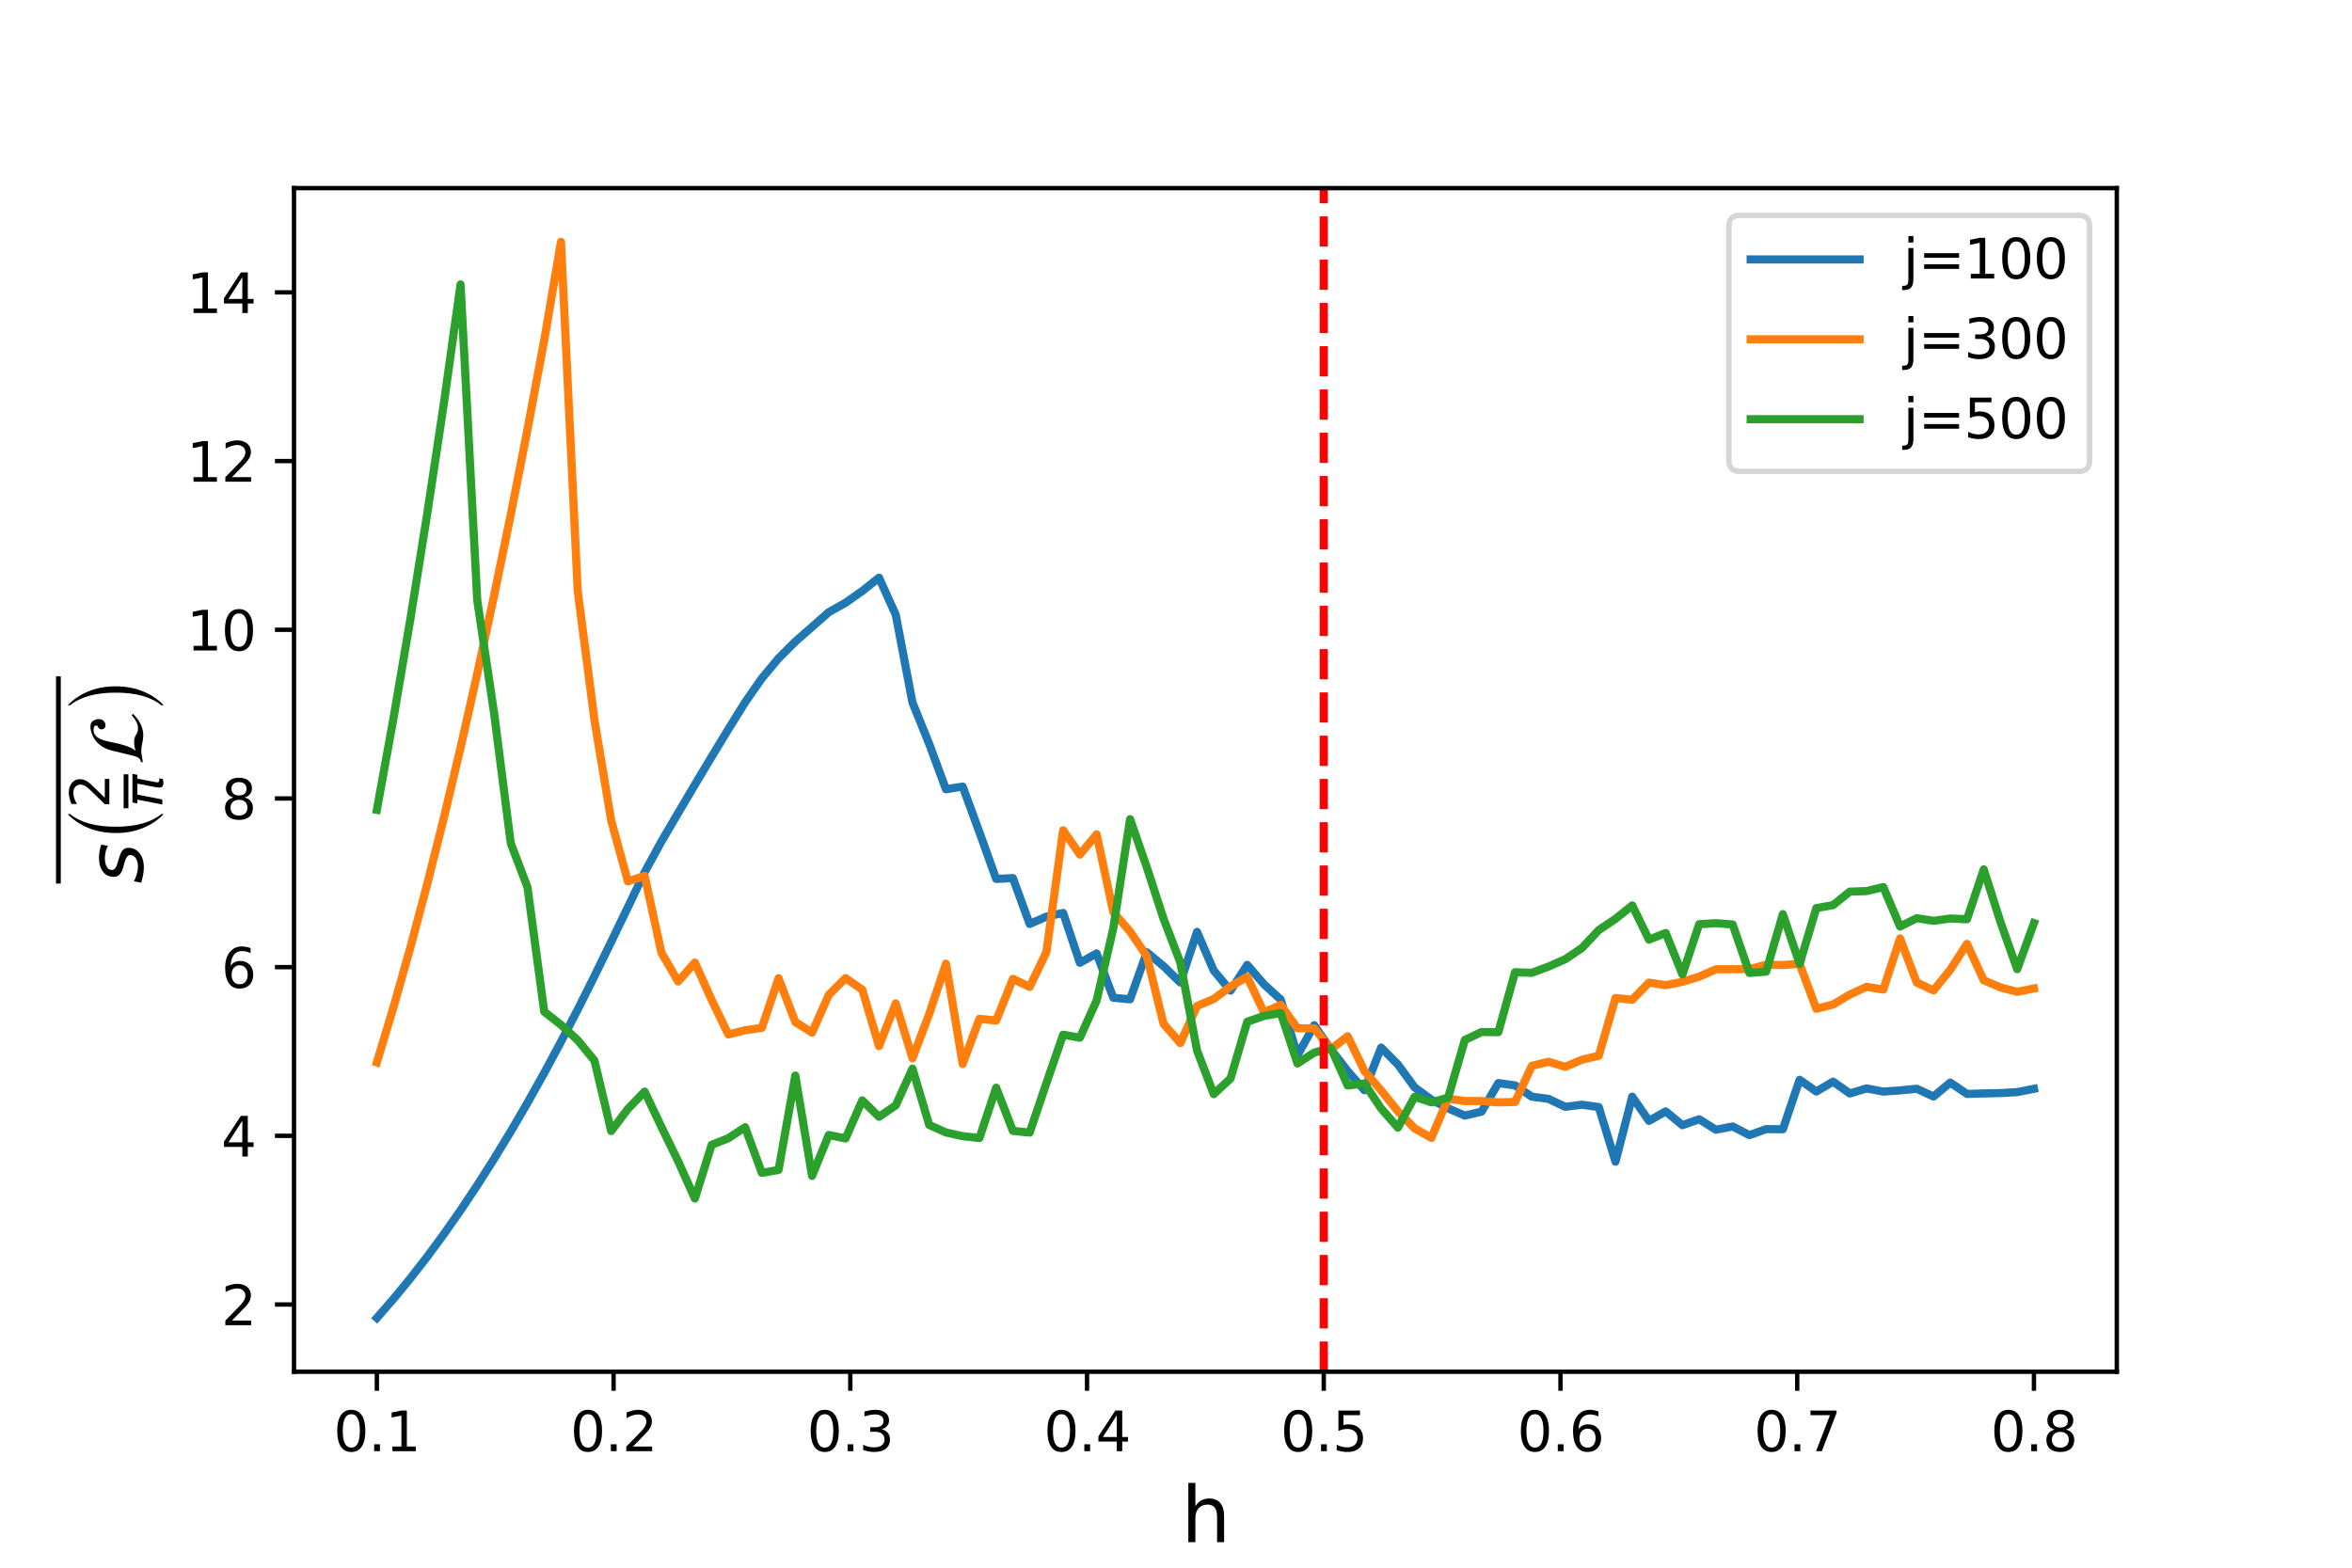 <?xml version="1.0" encoding="utf-8" standalone="no"?>
<!DOCTYPE svg PUBLIC "-//W3C//DTD SVG 1.1//EN"
  "http://www.w3.org/Graphics/SVG/1.1/DTD/svg11.dtd">
<svg height="288pt" version="1.1" viewBox="0 0 432 288" width="432pt" xmlns="http://www.w3.org/2000/svg" xmlns:xlink="http://www.w3.org/1999/xlink">
 <defs>
  <style type="text/css">*{stroke-linecap:butt;stroke-linejoin:round;}</style>
 </defs>
 <g id="figure_1">
  <g id="patch_1">
   <path d="M 0 288 
L 432 288 
L 432 0 
L 0 0 
z
" style="fill:#ffffff;"/>
  </g>
  <g id="axes_1">
   <g id="patch_2">
    <path d="M 54 252 
L 388.8 252 
L 388.8 34.56 
L 54 34.56 
z
" style="fill:#ffffff;"/>
   </g>
   <g id="matplotlib.axis_1">
    <g id="xtick_1">
     <g id="line2d_1">
      <defs>
       <path d="M 0 0 
L 0 3.5 
" id="m239396df2a" style="stroke:#000000;stroke-width:0.8;"/>
      </defs>
      <g>
       <use style="stroke:#000000;stroke-width:0.8;" x="69.218" xlink:href="#m239396df2a" y="252"/>
      </g>
     </g>
     <g id="text_1">
      <!-- 0.1 -->
      <g transform="translate(61.267 266.598)scale(0.1 -0.1)">
       <defs>
        <path d="M 2034 4250 
Q 1547 4250 1301 3770 
Q 1056 3291 1056 2328 
Q 1056 1369 1301 889 
Q 1547 409 2034 409 
Q 2525 409 2770 889 
Q 3016 1369 3016 2328 
Q 3016 3291 2770 3770 
Q 2525 4250 2034 4250 
z
M 2034 4750 
Q 2819 4750 3233 4129 
Q 3647 3509 3647 2328 
Q 3647 1150 3233 529 
Q 2819 -91 2034 -91 
Q 1250 -91 836 529 
Q 422 1150 422 2328 
Q 422 3509 836 4129 
Q 1250 4750 2034 4750 
z
" id="DejaVuSans-30" transform="scale(0.016)"/>
        <path d="M 684 794 
L 1344 794 
L 1344 0 
L 684 0 
L 684 794 
z
" id="DejaVuSans-2e" transform="scale(0.016)"/>
        <path d="M 794 531 
L 1825 531 
L 1825 4091 
L 703 3866 
L 703 4441 
L 1819 4666 
L 2450 4666 
L 2450 531 
L 3481 531 
L 3481 0 
L 794 0 
L 794 531 
z
" id="DejaVuSans-31" transform="scale(0.016)"/>
       </defs>
       <use xlink:href="#DejaVuSans-30"/>
       <use x="63.623" xlink:href="#DejaVuSans-2e"/>
       <use x="95.41" xlink:href="#DejaVuSans-31"/>
      </g>
     </g>
    </g>
    <g id="xtick_2">
     <g id="line2d_2">
      <g>
       <use style="stroke:#000000;stroke-width:0.8;" x="112.699" xlink:href="#m239396df2a" y="252"/>
      </g>
     </g>
     <g id="text_2">
      <!-- 0.2 -->
      <g transform="translate(104.747 266.598)scale(0.1 -0.1)">
       <defs>
        <path d="M 1228 531 
L 3431 531 
L 3431 0 
L 469 0 
L 469 531 
Q 828 903 1448 1529 
Q 2069 2156 2228 2338 
Q 2531 2678 2651 2914 
Q 2772 3150 2772 3378 
Q 2772 3750 2511 3984 
Q 2250 4219 1831 4219 
Q 1534 4219 1204 4116 
Q 875 4013 500 3803 
L 500 4441 
Q 881 4594 1212 4672 
Q 1544 4750 1819 4750 
Q 2544 4750 2975 4387 
Q 3406 4025 3406 3419 
Q 3406 3131 3298 2873 
Q 3191 2616 2906 2266 
Q 2828 2175 2409 1742 
Q 1991 1309 1228 531 
z
" id="DejaVuSans-32" transform="scale(0.016)"/>
       </defs>
       <use xlink:href="#DejaVuSans-30"/>
       <use x="63.623" xlink:href="#DejaVuSans-2e"/>
       <use x="95.41" xlink:href="#DejaVuSans-32"/>
      </g>
     </g>
    </g>
    <g id="xtick_3">
     <g id="line2d_3">
      <g>
       <use style="stroke:#000000;stroke-width:0.8;" x="156.179" xlink:href="#m239396df2a" y="252"/>
      </g>
     </g>
     <g id="text_3">
      <!-- 0.3 -->
      <g transform="translate(148.228 266.598)scale(0.1 -0.1)">
       <defs>
        <path d="M 2597 2516 
Q 3050 2419 3304 2112 
Q 3559 1806 3559 1356 
Q 3559 666 3084 287 
Q 2609 -91 1734 -91 
Q 1441 -91 1130 -33 
Q 819 25 488 141 
L 488 750 
Q 750 597 1062 519 
Q 1375 441 1716 441 
Q 2309 441 2620 675 
Q 2931 909 2931 1356 
Q 2931 1769 2642 2001 
Q 2353 2234 1838 2234 
L 1294 2234 
L 1294 2753 
L 1863 2753 
Q 2328 2753 2575 2939 
Q 2822 3125 2822 3475 
Q 2822 3834 2567 4026 
Q 2313 4219 1838 4219 
Q 1578 4219 1281 4162 
Q 984 4106 628 3988 
L 628 4550 
Q 988 4650 1302 4700 
Q 1616 4750 1894 4750 
Q 2613 4750 3031 4423 
Q 3450 4097 3450 3541 
Q 3450 3153 3228 2886 
Q 3006 2619 2597 2516 
z
" id="DejaVuSans-33" transform="scale(0.016)"/>
       </defs>
       <use xlink:href="#DejaVuSans-30"/>
       <use x="63.623" xlink:href="#DejaVuSans-2e"/>
       <use x="95.41" xlink:href="#DejaVuSans-33"/>
      </g>
     </g>
    </g>
    <g id="xtick_4">
     <g id="line2d_4">
      <g>
       <use style="stroke:#000000;stroke-width:0.8;" x="199.66" xlink:href="#m239396df2a" y="252"/>
      </g>
     </g>
     <g id="text_4">
      <!-- 0.4 -->
      <g transform="translate(191.708 266.598)scale(0.1 -0.1)">
       <defs>
        <path d="M 2419 4116 
L 825 1625 
L 2419 1625 
L 2419 4116 
z
M 2253 4666 
L 3047 4666 
L 3047 1625 
L 3713 1625 
L 3713 1100 
L 3047 1100 
L 3047 0 
L 2419 0 
L 2419 1100 
L 313 1100 
L 313 1709 
L 2253 4666 
z
" id="DejaVuSans-34" transform="scale(0.016)"/>
       </defs>
       <use xlink:href="#DejaVuSans-30"/>
       <use x="63.623" xlink:href="#DejaVuSans-2e"/>
       <use x="95.41" xlink:href="#DejaVuSans-34"/>
      </g>
     </g>
    </g>
    <g id="xtick_5">
     <g id="line2d_5">
      <g>
       <use style="stroke:#000000;stroke-width:0.8;" x="243.14" xlink:href="#m239396df2a" y="252"/>
      </g>
     </g>
     <g id="text_5">
      <!-- 0.5 -->
      <g transform="translate(235.189 266.598)scale(0.1 -0.1)">
       <defs>
        <path d="M 691 4666 
L 3169 4666 
L 3169 4134 
L 1269 4134 
L 1269 2991 
Q 1406 3038 1543 3061 
Q 1681 3084 1819 3084 
Q 2600 3084 3056 2656 
Q 3513 2228 3513 1497 
Q 3513 744 3044 326 
Q 2575 -91 1722 -91 
Q 1428 -91 1123 -41 
Q 819 9 494 109 
L 494 744 
Q 775 591 1075 516 
Q 1375 441 1709 441 
Q 2250 441 2565 725 
Q 2881 1009 2881 1497 
Q 2881 1984 2565 2268 
Q 2250 2553 1709 2553 
Q 1456 2553 1204 2497 
Q 953 2441 691 2322 
L 691 4666 
z
" id="DejaVuSans-35" transform="scale(0.016)"/>
       </defs>
       <use xlink:href="#DejaVuSans-30"/>
       <use x="63.623" xlink:href="#DejaVuSans-2e"/>
       <use x="95.41" xlink:href="#DejaVuSans-35"/>
      </g>
     </g>
    </g>
    <g id="xtick_6">
     <g id="line2d_6">
      <g>
       <use style="stroke:#000000;stroke-width:0.8;" x="286.621" xlink:href="#m239396df2a" y="252"/>
      </g>
     </g>
     <g id="text_6">
      <!-- 0.6 -->
      <g transform="translate(278.669 266.598)scale(0.1 -0.1)">
       <defs>
        <path d="M 2113 2584 
Q 1688 2584 1439 2293 
Q 1191 2003 1191 1497 
Q 1191 994 1439 701 
Q 1688 409 2113 409 
Q 2538 409 2786 701 
Q 3034 994 3034 1497 
Q 3034 2003 2786 2293 
Q 2538 2584 2113 2584 
z
M 3366 4563 
L 3366 3988 
Q 3128 4100 2886 4159 
Q 2644 4219 2406 4219 
Q 1781 4219 1451 3797 
Q 1122 3375 1075 2522 
Q 1259 2794 1537 2939 
Q 1816 3084 2150 3084 
Q 2853 3084 3261 2657 
Q 3669 2231 3669 1497 
Q 3669 778 3244 343 
Q 2819 -91 2113 -91 
Q 1303 -91 875 529 
Q 447 1150 447 2328 
Q 447 3434 972 4092 
Q 1497 4750 2381 4750 
Q 2619 4750 2861 4703 
Q 3103 4656 3366 4563 
z
" id="DejaVuSans-36" transform="scale(0.016)"/>
       </defs>
       <use xlink:href="#DejaVuSans-30"/>
       <use x="63.623" xlink:href="#DejaVuSans-2e"/>
       <use x="95.41" xlink:href="#DejaVuSans-36"/>
      </g>
     </g>
    </g>
    <g id="xtick_7">
     <g id="line2d_7">
      <g>
       <use style="stroke:#000000;stroke-width:0.8;" x="330.101" xlink:href="#m239396df2a" y="252"/>
      </g>
     </g>
     <g id="text_7">
      <!-- 0.7 -->
      <g transform="translate(322.15 266.598)scale(0.1 -0.1)">
       <defs>
        <path d="M 525 4666 
L 3525 4666 
L 3525 4397 
L 1831 0 
L 1172 0 
L 2766 4134 
L 525 4134 
L 525 4666 
z
" id="DejaVuSans-37" transform="scale(0.016)"/>
       </defs>
       <use xlink:href="#DejaVuSans-30"/>
       <use x="63.623" xlink:href="#DejaVuSans-2e"/>
       <use x="95.41" xlink:href="#DejaVuSans-37"/>
      </g>
     </g>
    </g>
    <g id="xtick_8">
     <g id="line2d_8">
      <g>
       <use style="stroke:#000000;stroke-width:0.8;" x="373.582" xlink:href="#m239396df2a" y="252"/>
      </g>
     </g>
     <g id="text_8">
      <!-- 0.8 -->
      <g transform="translate(365.63 266.598)scale(0.1 -0.1)">
       <defs>
        <path d="M 2034 2216 
Q 1584 2216 1326 1975 
Q 1069 1734 1069 1313 
Q 1069 891 1326 650 
Q 1584 409 2034 409 
Q 2484 409 2743 651 
Q 3003 894 3003 1313 
Q 3003 1734 2745 1975 
Q 2488 2216 2034 2216 
z
M 1403 2484 
Q 997 2584 770 2862 
Q 544 3141 544 3541 
Q 544 4100 942 4425 
Q 1341 4750 2034 4750 
Q 2731 4750 3128 4425 
Q 3525 4100 3525 3541 
Q 3525 3141 3298 2862 
Q 3072 2584 2669 2484 
Q 3125 2378 3379 2068 
Q 3634 1759 3634 1313 
Q 3634 634 3220 271 
Q 2806 -91 2034 -91 
Q 1263 -91 848 271 
Q 434 634 434 1313 
Q 434 1759 690 2068 
Q 947 2378 1403 2484 
z
M 1172 3481 
Q 1172 3119 1398 2916 
Q 1625 2713 2034 2713 
Q 2441 2713 2670 2916 
Q 2900 3119 2900 3481 
Q 2900 3844 2670 4047 
Q 2441 4250 2034 4250 
Q 1625 4250 1398 4047 
Q 1172 3844 1172 3481 
z
" id="DejaVuSans-38" transform="scale(0.016)"/>
       </defs>
       <use xlink:href="#DejaVuSans-30"/>
       <use x="63.623" xlink:href="#DejaVuSans-2e"/>
       <use x="95.41" xlink:href="#DejaVuSans-38"/>
      </g>
     </g>
    </g>
    <g id="text_9">
     <!-- h -->
     <g transform="translate(216.964 283.316)scale(0.14 -0.14)">
      <defs>
       <path d="M 3513 2113 
L 3513 0 
L 2938 0 
L 2938 2094 
Q 2938 2591 2744 2837 
Q 2550 3084 2163 3084 
Q 1697 3084 1428 2787 
Q 1159 2491 1159 1978 
L 1159 0 
L 581 0 
L 581 4863 
L 1159 4863 
L 1159 2956 
Q 1366 3272 1645 3428 
Q 1925 3584 2291 3584 
Q 2894 3584 3203 3211 
Q 3513 2838 3513 2113 
z
" id="DejaVuSans-68" transform="scale(0.016)"/>
      </defs>
      <use xlink:href="#DejaVuSans-68"/>
     </g>
    </g>
   </g>
   <g id="matplotlib.axis_2">
    <g id="ytick_1">
     <g id="line2d_9">
      <defs>
       <path d="M 0 0 
L -3.5 0 
" id="mb71044b4be" style="stroke:#000000;stroke-width:0.8;"/>
      </defs>
      <g>
       <use style="stroke:#000000;stroke-width:0.8;" x="54" xlink:href="#mb71044b4be" y="239.652"/>
      </g>
     </g>
     <g id="text_10">
      <!-- 2 -->
      <g transform="translate(40.638 243.452)scale(0.1 -0.1)">
       <use xlink:href="#DejaVuSans-32"/>
      </g>
     </g>
    </g>
    <g id="ytick_2">
     <g id="line2d_10">
      <g>
       <use style="stroke:#000000;stroke-width:0.8;" x="54" xlink:href="#mb71044b4be" y="208.662"/>
      </g>
     </g>
     <g id="text_11">
      <!-- 4 -->
      <g transform="translate(40.638 212.462)scale(0.1 -0.1)">
       <use xlink:href="#DejaVuSans-34"/>
      </g>
     </g>
    </g>
    <g id="ytick_3">
     <g id="line2d_11">
      <g>
       <use style="stroke:#000000;stroke-width:0.8;" x="54" xlink:href="#mb71044b4be" y="177.673"/>
      </g>
     </g>
     <g id="text_12">
      <!-- 6 -->
      <g transform="translate(40.638 181.472)scale(0.1 -0.1)">
       <use xlink:href="#DejaVuSans-36"/>
      </g>
     </g>
    </g>
    <g id="ytick_4">
     <g id="line2d_12">
      <g>
       <use style="stroke:#000000;stroke-width:0.8;" x="54" xlink:href="#mb71044b4be" y="146.683"/>
      </g>
     </g>
     <g id="text_13">
      <!-- 8 -->
      <g transform="translate(40.638 150.482)scale(0.1 -0.1)">
       <use xlink:href="#DejaVuSans-38"/>
      </g>
     </g>
    </g>
    <g id="ytick_5">
     <g id="line2d_13">
      <g>
       <use style="stroke:#000000;stroke-width:0.8;" x="54" xlink:href="#mb71044b4be" y="115.693"/>
      </g>
     </g>
     <g id="text_14">
      <!-- 10 -->
      <g transform="translate(34.275 119.492)scale(0.1 -0.1)">
       <use xlink:href="#DejaVuSans-31"/>
       <use x="63.623" xlink:href="#DejaVuSans-30"/>
      </g>
     </g>
    </g>
    <g id="ytick_6">
     <g id="line2d_14">
      <g>
       <use style="stroke:#000000;stroke-width:0.8;" x="54" xlink:href="#mb71044b4be" y="84.703"/>
      </g>
     </g>
     <g id="text_15">
      <!-- 12 -->
      <g transform="translate(34.275 88.502)scale(0.1 -0.1)">
       <use xlink:href="#DejaVuSans-31"/>
       <use x="63.623" xlink:href="#DejaVuSans-32"/>
      </g>
     </g>
    </g>
    <g id="ytick_7">
     <g id="line2d_15">
      <g>
       <use style="stroke:#000000;stroke-width:0.8;" x="54" xlink:href="#mb71044b4be" y="53.713"/>
      </g>
     </g>
     <g id="text_16">
      <!-- 14 -->
      <g transform="translate(34.275 57.512)scale(0.1 -0.1)">
       <use xlink:href="#DejaVuSans-31"/>
       <use x="63.623" xlink:href="#DejaVuSans-34"/>
      </g>
     </g>
    </g>
    <g id="text_17">
     <!-- $\overline{s\left(\frac{2}{\pi}\mathcal{L} \right)}$ -->
     <g transform="translate(26.355 162.32)rotate(-90)scale(0.14 -0.14)">
      <defs>
       <path d="M 3200 3397 
L 3091 2853 
Q 2863 2978 2609 3040 
Q 2356 3103 2088 3103 
Q 1634 3103 1373 2948 
Q 1113 2794 1113 2528 
Q 1113 2219 1719 2053 
Q 1766 2041 1788 2034 
L 1972 1978 
Q 2547 1819 2739 1644 
Q 2931 1469 2931 1166 
Q 2931 609 2489 259 
Q 2047 -91 1331 -91 
Q 1053 -91 747 -37 
Q 441 16 72 128 
L 184 722 
Q 500 559 806 475 
Q 1113 391 1394 391 
Q 1816 391 2080 572 
Q 2344 753 2344 1031 
Q 2344 1331 1650 1516 
L 1591 1531 
L 1394 1581 
Q 956 1697 753 1886 
Q 550 2075 550 2369 
Q 550 2928 970 3256 
Q 1391 3584 2113 3584 
Q 2397 3584 2667 3537 
Q 2938 3491 3200 3397 
z
" id="DejaVuSans-Oblique-73" transform="scale(0.016)"/>
       <path d="M 2445 -858 
L 2445 -1050 
Q 1728 -371 1309 630 
Q 890 1632 890 2886 
Q 890 4122 1309 5136 
Q 1728 6150 2445 6822 
L 2445 6630 
Q 1408 5363 1408 2886 
Q 1408 410 2445 -858 
z
" id="STIXSizeOneSym-Regular-28" transform="scale(0.016)"/>
       <path d="M 584 3500 
L 3938 3500 
L 3825 2925 
L 3384 2925 
L 2966 775 
Q 2922 550 2981 450 
Q 3038 353 3209 353 
Q 3256 353 3325 363 
Q 3397 369 3419 372 
L 3338 -44 
Q 3222 -84 3103 -103 
Q 2981 -122 2866 -122 
Q 2491 -122 2388 81 
Q 2284 288 2391 838 
L 2797 2925 
L 1506 2925 
L 938 0 
L 350 0 
L 919 2925 
L 472 2925 
L 584 3500 
z
" id="DejaVuSans-Oblique-3c0" transform="scale(0.016)"/>
       <path d="M 4070 915 
L 4179 800 
Q 3347 -45 2413 -45 
Q 2157 -45 1850 26 
Q 1395 122 1146 122 
Q 1005 122 672 61 
Q 339 0 192 0 
L 230 154 
Q 582 154 730 749 
L 1178 2566 
Q 1286 3008 1516 3353 
Q 1747 3699 2025 3894 
Q 2304 4090 2585 4189 
Q 2867 4288 3123 4288 
Q 3443 4288 3593 4083 
Q 3744 3878 3744 3584 
Q 3744 3347 3593 3200 
Q 3443 3053 3226 3053 
Q 3085 3053 2995 3149 
Q 2906 3245 2906 3379 
Q 2906 3482 2957 3552 
Q 3008 3622 3065 3644 
Q 3123 3667 3174 3705 
Q 3226 3744 3226 3789 
Q 3226 4032 2854 4032 
Q 2522 4032 2310 3785 
Q 2099 3539 1990 3132 
Q 1882 2726 1795 2284 
Q 1709 1843 1549 1363 
Q 1389 883 1158 589 
L 1158 563 
Q 1363 704 1888 704 
Q 2227 704 2460 544 
Q 2694 384 2963 384 
Q 3507 384 4070 915 
z
" id="STIXNonUnicode-Italic-e238" transform="scale(0.016)"/>
       <path d="M 550 6630 
L 550 6822 
Q 1267 6144 1686 5142 
Q 2106 4141 2106 2886 
Q 2106 1651 1686 636 
Q 1267 -378 550 -1050 
L 550 -858 
Q 1587 410 1587 2886 
Q 1587 5363 550 6630 
z
" id="STIXSizeOneSym-Regular-29" transform="scale(0.016)"/>
      </defs>
      <use transform="translate(0 1)" xlink:href="#DejaVuSans-Oblique-73"/>
      <use transform="translate(52.1 -9.694)scale(0.999)" xlink:href="#STIXSizeOneSym-Regular-28"/>
      <use transform="translate(98.826 44.797)scale(0.7)" xlink:href="#DejaVuSans-32"/>
      <use transform="translate(99.826 -24.734)scale(0.7)" xlink:href="#DejaVuSans-Oblique-3c0"/>
      <use transform="translate(155.863 1)" xlink:href="#STIXNonUnicode-Italic-e238"/>
      <use transform="translate(225.163 -9.694)scale(0.999)" xlink:href="#STIXSizeOneSym-Regular-29"/>
      <path d="M 0 108.5 
L 0 114.75 
L 271.889 114.75 
L 271.889 108.5 
L 0 108.5 
z
"/>
      <path d="M 98.826 19.797 
L 98.826 26.047 
L 143.363 26.047 
L 143.363 19.797 
L 98.826 19.797 
z
"/>
     </g>
    </g>
   </g>
   <g id="line2d_16">
    <path clip-path="url(#p3b22cdfde7)" d="M 69.218 242.116 
L 72.293 238.591 
L 75.367 234.855 
L 78.441 230.904 
L 81.516 226.736 
L 84.59 222.349 
L 87.664 217.741 
L 90.739 212.912 
L 93.813 207.862 
L 96.888 202.591 
L 99.962 197.097 
L 103.036 191.385 
L 106.111 185.458 
L 109.185 179.328 
L 112.26 173.018 
L 115.334 166.653 
L 118.408 160.225 
L 121.483 154.593 
L 124.557 149.357 
L 127.631 144.157 
L 130.706 139.025 
L 133.78 133.961 
L 136.855 129.028 
L 139.929 124.617 
L 143.003 120.934 
L 146.078 117.865 
L 149.152 115.175 
L 152.226 112.464 
L 155.301 110.735 
L 158.375 108.573 
L 161.45 106.126 
L 164.524 112.93 
L 167.598 129.066 
L 170.673 136.676 
L 173.747 144.992 
L 176.821 144.501 
L 179.896 152.897 
L 182.97 161.471 
L 186.045 161.316 
L 189.119 169.744 
L 192.193 168.401 
L 195.268 167.712 
L 198.342 176.873 
L 201.417 175.164 
L 204.491 183.302 
L 207.565 183.582 
L 210.64 174.933 
L 213.714 177.495 
L 216.788 180.492 
L 219.863 171.201 
L 222.937 178.306 
L 226.012 181.988 
L 229.086 177.262 
L 232.16 180.817 
L 235.235 183.633 
L 238.309 193.893 
L 241.383 188.344 
L 244.458 192.772 
L 247.532 196.772 
L 250.607 200.278 
L 253.681 192.454 
L 256.755 195.56 
L 259.83 199.764 
L 262.904 202.011 
L 265.979 203.614 
L 269.053 204.946 
L 272.127 204.215 
L 275.202 198.974 
L 278.276 199.401 
L 281.35 201.471 
L 284.425 201.876 
L 287.499 203.332 
L 290.574 202.946 
L 293.648 203.38 
L 296.722 213.408 
L 299.797 201.473 
L 302.871 205.914 
L 305.945 204.175 
L 309.02 206.71 
L 312.094 205.615 
L 315.169 207.545 
L 318.243 206.943 
L 321.317 208.54 
L 324.392 207.429 
L 327.466 207.458 
L 330.54 198.37 
L 333.615 200.523 
L 336.689 198.707 
L 339.764 200.883 
L 342.838 199.953 
L 345.912 200.537 
L 348.987 200.322 
L 352.061 200.017 
L 355.136 201.444 
L 358.21 198.884 
L 361.284 200.965 
L 364.359 200.872 
L 367.433 200.812 
L 370.507 200.628 
L 373.582 200.02 
" style="fill:none;stroke:#1f77b4;stroke-linecap:square;stroke-width:1.5;"/>
   </g>
   <g id="line2d_17">
    <path clip-path="url(#p3b22cdfde7)" d="M 69.218 195.174 
L 72.293 184.966 
L 75.367 174.08 
L 78.441 162.516 
L 81.516 150.274 
L 84.59 137.354 
L 87.664 123.757 
L 90.739 109.482 
L 93.813 94.53 
L 96.888 78.892 
L 99.962 62.481 
L 103.036 44.444 
L 106.111 108.563 
L 109.185 132.272 
L 112.26 150.75 
L 115.334 161.928 
L 118.408 160.915 
L 121.483 175.002 
L 124.557 180.309 
L 127.631 176.837 
L 130.706 183.689 
L 133.78 190.047 
L 136.855 189.263 
L 139.929 188.829 
L 143.003 179.71 
L 146.078 187.753 
L 149.152 189.699 
L 152.226 182.753 
L 155.301 179.692 
L 158.375 181.81 
L 161.45 192.19 
L 164.524 184.33 
L 167.598 194.409 
L 170.673 186.272 
L 173.747 177.038 
L 176.821 195.459 
L 179.896 187.169 
L 182.97 187.481 
L 186.045 179.829 
L 189.119 181.299 
L 192.193 174.914 
L 195.268 152.529 
L 198.342 156.988 
L 201.417 153.285 
L 204.491 167.589 
L 207.565 171.141 
L 210.64 175.66 
L 213.714 188.08 
L 216.788 191.622 
L 219.863 184.817 
L 222.937 183.521 
L 226.012 181.222 
L 229.086 179.454 
L 232.16 185.99 
L 235.235 184.618 
L 238.309 188.907 
L 241.383 188.906 
L 244.458 192.77 
L 247.532 190.362 
L 250.607 196.752 
L 253.681 200.331 
L 256.755 204.162 
L 259.83 207.302 
L 262.904 209.036 
L 265.979 201.813 
L 269.053 202.28 
L 272.127 202.27 
L 275.202 202.516 
L 278.276 202.449 
L 281.35 195.818 
L 284.425 195.055 
L 287.499 195.986 
L 290.574 194.676 
L 293.648 193.96 
L 296.722 183.344 
L 299.797 183.667 
L 302.871 180.517 
L 305.945 180.99 
L 309.02 180.371 
L 312.094 179.427 
L 315.169 178.069 
L 318.243 178.057 
L 321.317 178.023 
L 324.392 177.247 
L 327.466 177.28 
L 330.54 177.078 
L 333.615 185.322 
L 336.689 184.539 
L 339.764 182.714 
L 342.838 181.291 
L 345.912 181.787 
L 348.987 172.397 
L 352.061 180.503 
L 355.136 181.95 
L 358.21 178.16 
L 361.284 173.402 
L 364.359 180.088 
L 367.433 181.396 
L 370.507 182.207 
L 373.582 181.595 
" style="fill:none;stroke:#ff7f0e;stroke-linecap:square;stroke-width:1.5;"/>
   </g>
   <g id="line2d_18">
    <path clip-path="url(#p3b22cdfde7)" d="M 69.218 148.782 
L 72.293 131.845 
L 75.367 113.771 
L 78.441 94.559 
L 81.516 74.182 
L 84.59 52.249 
L 87.664 110.322 
L 90.739 130.916 
L 93.813 154.907 
L 96.888 163.001 
L 99.962 185.862 
L 103.036 188.265 
L 106.111 191.093 
L 109.185 194.833 
L 112.26 207.783 
L 115.334 203.709 
L 118.408 200.535 
L 121.483 207.023 
L 124.557 213.323 
L 127.631 220.184 
L 130.706 210.322 
L 133.78 209.103 
L 136.855 207.088 
L 139.929 215.471 
L 143.003 214.924 
L 146.078 197.587 
L 149.152 216.022 
L 152.226 208.51 
L 155.301 209.148 
L 158.375 202.155 
L 161.45 205.168 
L 164.524 203.072 
L 167.598 196.32 
L 170.673 206.666 
L 173.747 208.043 
L 176.821 208.728 
L 179.896 209.064 
L 182.97 199.822 
L 186.045 207.755 
L 189.119 208.066 
L 192.193 198.99 
L 195.268 190.086 
L 198.342 190.637 
L 201.417 183.824 
L 204.491 170.502 
L 207.565 150.489 
L 210.64 159.341 
L 213.714 168.784 
L 216.788 176.792 
L 219.863 192.995 
L 222.937 201.005 
L 226.012 198.14 
L 229.086 187.705 
L 232.16 186.628 
L 235.235 186.111 
L 238.309 195.369 
L 241.383 193.374 
L 244.458 192.541 
L 247.532 199.412 
L 250.607 199.064 
L 253.681 203.648 
L 256.755 207.152 
L 259.83 201.496 
L 262.904 202.507 
L 265.979 201.65 
L 269.053 191.045 
L 272.127 189.593 
L 275.202 189.618 
L 278.276 178.614 
L 281.35 178.718 
L 284.425 177.569 
L 287.499 176.22 
L 290.574 174.148 
L 293.648 170.868 
L 296.722 168.806 
L 299.797 166.337 
L 302.871 172.619 
L 305.945 171.396 
L 309.02 179.015 
L 312.094 169.787 
L 315.169 169.599 
L 318.243 169.843 
L 321.317 178.738 
L 324.392 178.499 
L 327.466 167.933 
L 330.54 177.071 
L 333.615 166.833 
L 336.689 166.278 
L 339.764 163.799 
L 342.838 163.702 
L 345.912 162.962 
L 348.987 170.21 
L 352.061 168.68 
L 355.136 169.167 
L 358.21 168.738 
L 361.284 168.878 
L 364.359 159.718 
L 367.433 169.377 
L 370.507 178.048 
L 373.582 169.586 
" style="fill:none;stroke:#2ca02c;stroke-linecap:square;stroke-width:1.5;"/>
   </g>
   <g id="line2d_19">
    <path clip-path="url(#p3b22cdfde7)" d="M 243.14 252 
L 243.14 34.56 
" style="fill:none;stroke:#ff0000;stroke-dasharray:5.55,2.4;stroke-dashoffset:0;stroke-width:1.5;"/>
   </g>
   <g id="patch_3">
    <path d="M 54 252 
L 54 34.56 
" style="fill:none;stroke:#000000;stroke-linecap:square;stroke-linejoin:miter;stroke-width:0.8;"/>
   </g>
   <g id="patch_4">
    <path d="M 388.8 252 
L 388.8 34.56 
" style="fill:none;stroke:#000000;stroke-linecap:square;stroke-linejoin:miter;stroke-width:0.8;"/>
   </g>
   <g id="patch_5">
    <path d="M 54 252 
L 388.8 252 
" style="fill:none;stroke:#000000;stroke-linecap:square;stroke-linejoin:miter;stroke-width:0.8;"/>
   </g>
   <g id="patch_6">
    <path d="M 54 34.56 
L 388.8 34.56 
" style="fill:none;stroke:#000000;stroke-linecap:square;stroke-linejoin:miter;stroke-width:0.8;"/>
   </g>
   <g id="legend_1">
    <g id="patch_7">
     <path d="M 319.555 86.594 
L 381.8 86.594 
Q 383.8 86.594 383.8 84.594 
L 383.8 41.56 
Q 383.8 39.56 381.8 39.56 
L 319.555 39.56 
Q 317.555 39.56 317.555 41.56 
L 317.555 84.594 
Q 317.555 86.594 319.555 86.594 
z
" style="fill:#ffffff;opacity:0.8;stroke:#cccccc;stroke-linejoin:miter;"/>
    </g>
    <g id="line2d_20">
     <path d="M 321.555 47.658 
L 341.555 47.658 
" style="fill:none;stroke:#1f77b4;stroke-linecap:square;stroke-width:1.5;"/>
    </g>
    <g id="line2d_21"/>
    <g id="text_18">
     <!-- j=100 -->
     <g transform="translate(349.555 51.158)scale(0.1 -0.1)">
      <defs>
       <path d="M 603 3500 
L 1178 3500 
L 1178 -63 
Q 1178 -731 923 -1031 
Q 669 -1331 103 -1331 
L -116 -1331 
L -116 -844 
L 38 -844 
Q 366 -844 484 -692 
Q 603 -541 603 -63 
L 603 3500 
z
M 603 4863 
L 1178 4863 
L 1178 4134 
L 603 4134 
L 603 4863 
z
" id="DejaVuSans-6a" transform="scale(0.016)"/>
       <path d="M 678 2906 
L 4684 2906 
L 4684 2381 
L 678 2381 
L 678 2906 
z
M 678 1631 
L 4684 1631 
L 4684 1100 
L 678 1100 
L 678 1631 
z
" id="DejaVuSans-3d" transform="scale(0.016)"/>
      </defs>
      <use xlink:href="#DejaVuSans-6a"/>
      <use x="27.783" xlink:href="#DejaVuSans-3d"/>
      <use x="111.572" xlink:href="#DejaVuSans-31"/>
      <use x="175.195" xlink:href="#DejaVuSans-30"/>
      <use x="238.818" xlink:href="#DejaVuSans-30"/>
     </g>
    </g>
    <g id="line2d_22">
     <path d="M 321.555 62.337 
L 341.555 62.337 
" style="fill:none;stroke:#ff7f0e;stroke-linecap:square;stroke-width:1.5;"/>
    </g>
    <g id="line2d_23"/>
    <g id="text_19">
     <!-- j=300 -->
     <g transform="translate(349.555 65.837)scale(0.1 -0.1)">
      <use xlink:href="#DejaVuSans-6a"/>
      <use x="27.783" xlink:href="#DejaVuSans-3d"/>
      <use x="111.572" xlink:href="#DejaVuSans-33"/>
      <use x="175.195" xlink:href="#DejaVuSans-30"/>
      <use x="238.818" xlink:href="#DejaVuSans-30"/>
     </g>
    </g>
    <g id="line2d_24">
     <path d="M 321.555 77.015 
L 341.555 77.015 
" style="fill:none;stroke:#2ca02c;stroke-linecap:square;stroke-width:1.5;"/>
    </g>
    <g id="line2d_25"/>
    <g id="text_20">
     <!-- j=500 -->
     <g transform="translate(349.555 80.515)scale(0.1 -0.1)">
      <use xlink:href="#DejaVuSans-6a"/>
      <use x="27.783" xlink:href="#DejaVuSans-3d"/>
      <use x="111.572" xlink:href="#DejaVuSans-35"/>
      <use x="175.195" xlink:href="#DejaVuSans-30"/>
      <use x="238.818" xlink:href="#DejaVuSans-30"/>
     </g>
    </g>
   </g>
  </g>
 </g>
 <defs>
  <clipPath id="p3b22cdfde7">
   <rect height="217.44" width="334.8" x="54" y="34.56"/>
  </clipPath>
 </defs>
</svg>
